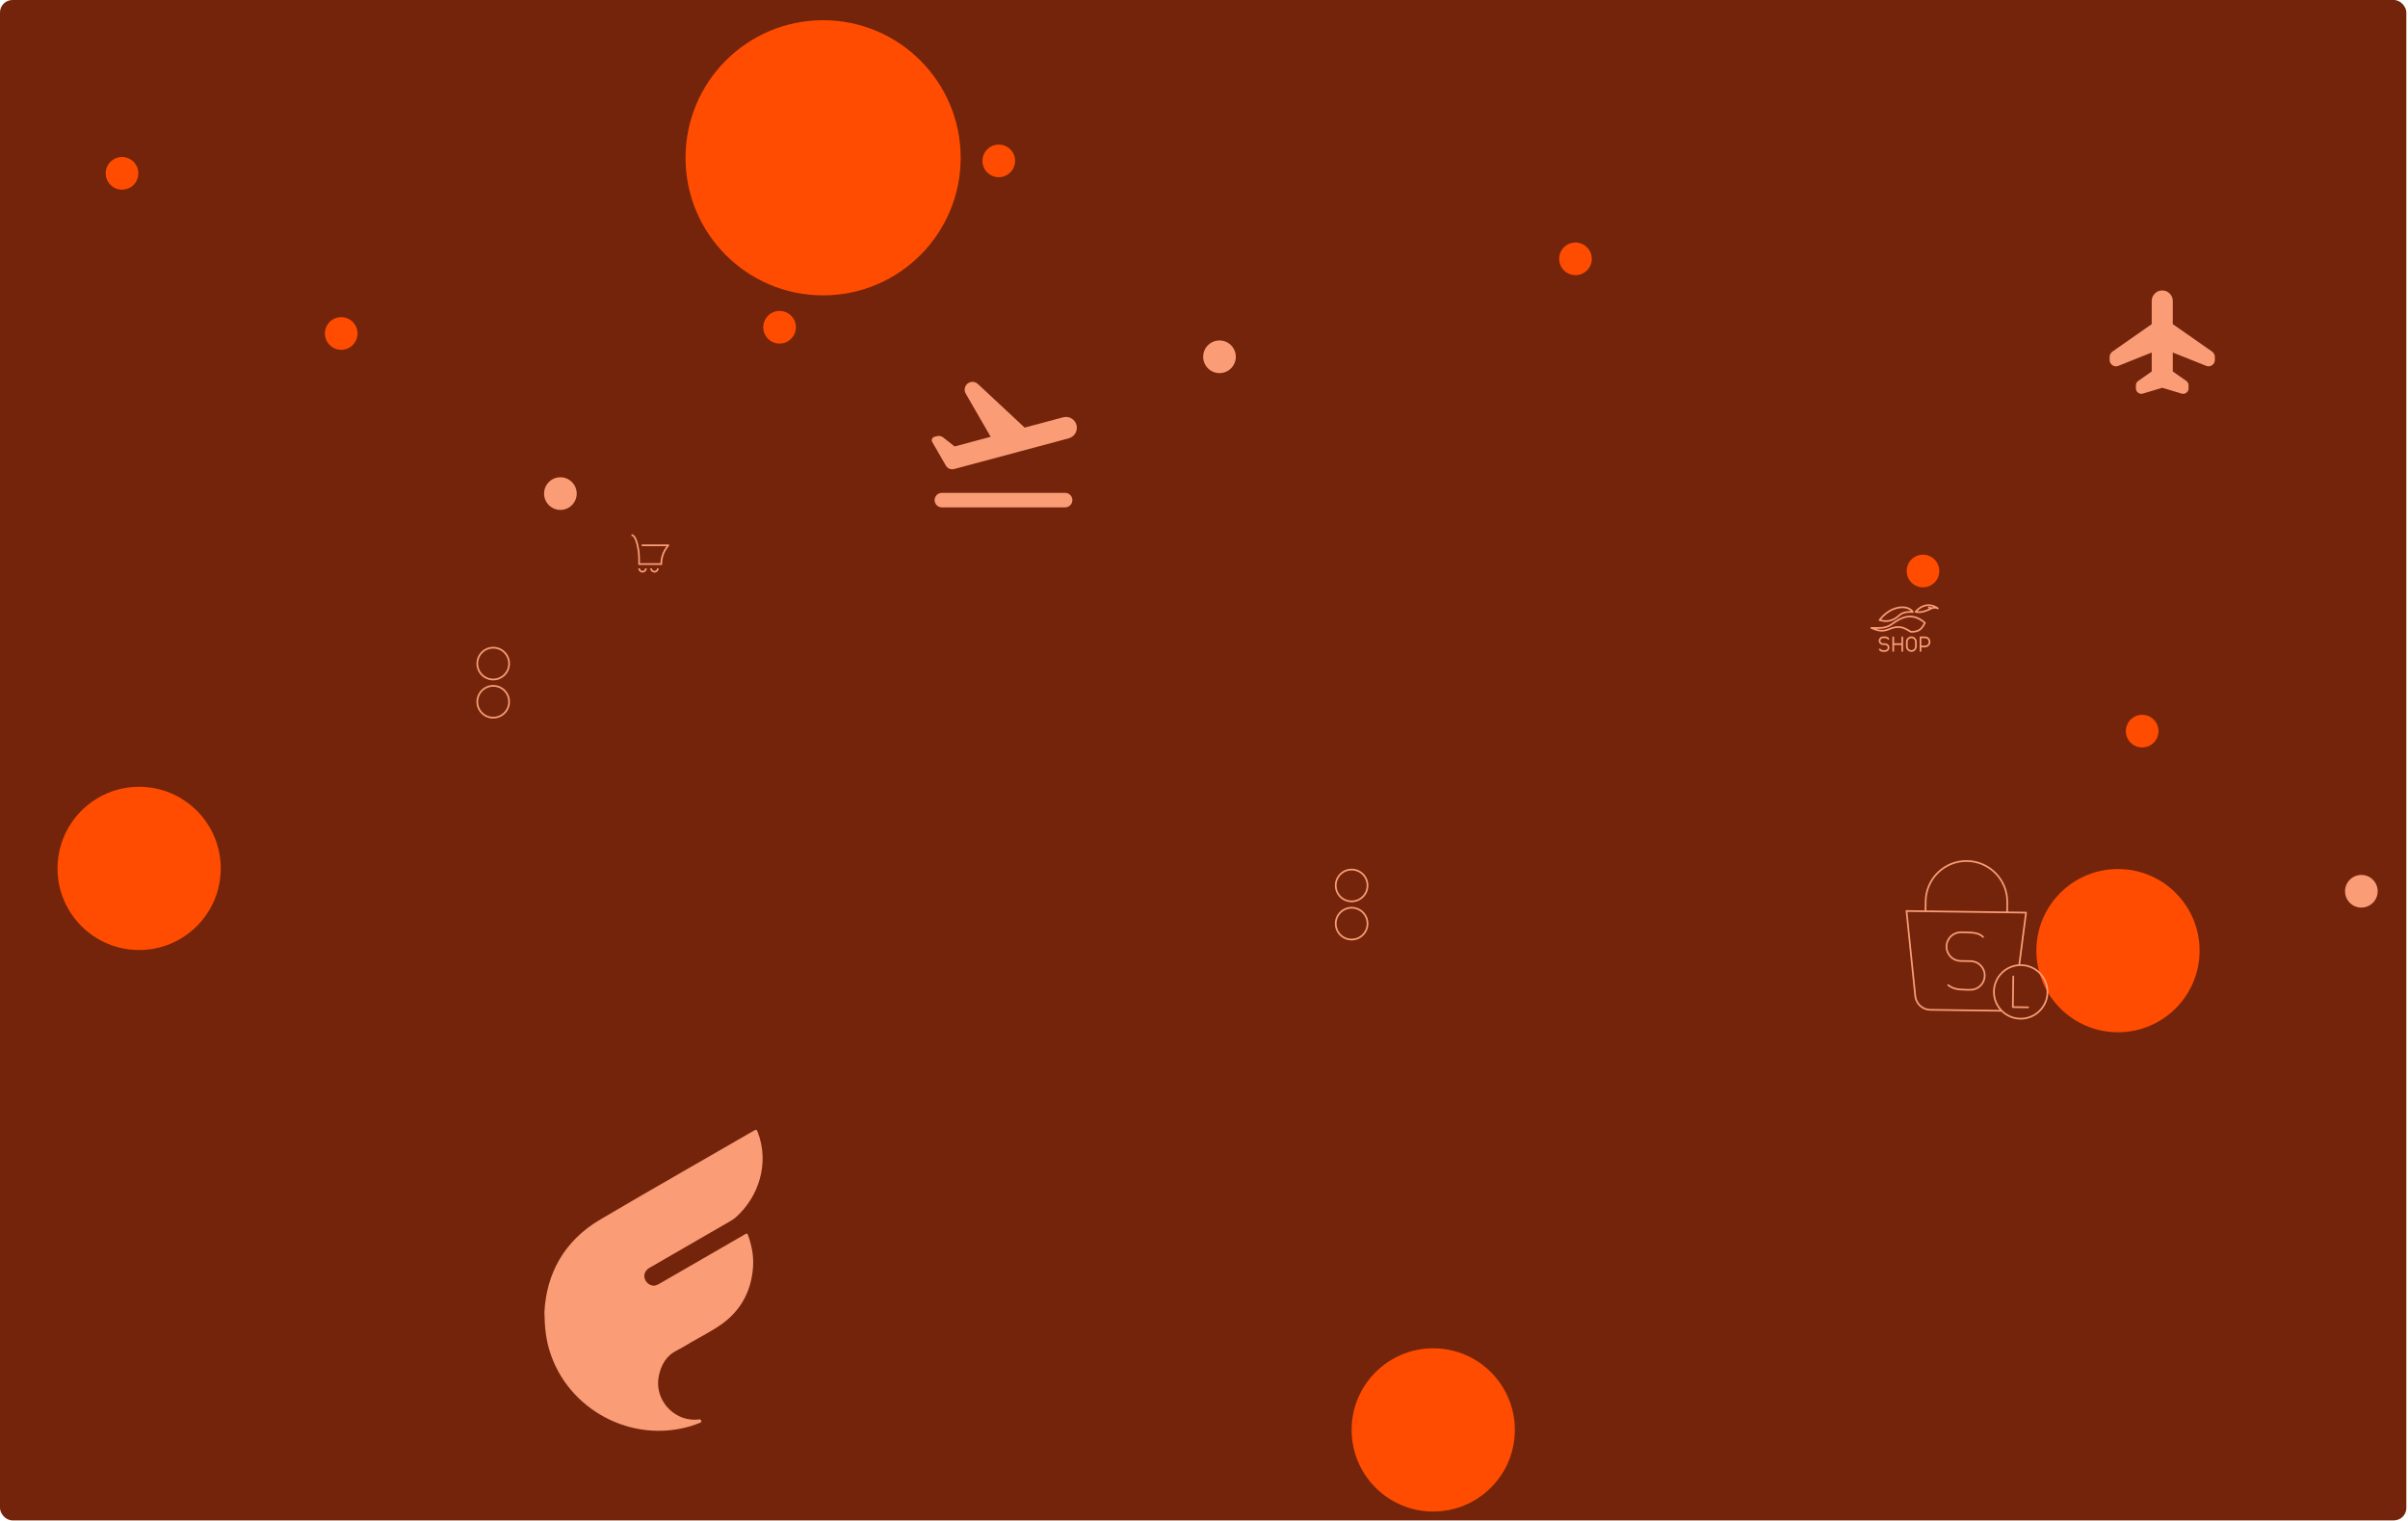 <svg width="1411" height="891" viewBox="0 0 1411 891" fill="none" xmlns="http://www.w3.org/2000/svg">
<rect x="259.599" y="78.335" width="919.981" height="290.568" rx="7.287" fill="#73240B"/>
<rect width="1410.03" height="890.833" rx="7.287" fill="#73240B"/>
<circle cx="1241.06" cy="556.999" r="47.821" fill="#FF4C00"/>
<circle cx="81.523" cy="508.821" r="47.821" fill="#FF4C00"/>
<circle cx="839.821" cy="837.821" r="47.821" fill="#FF4C00"/>
<circle cx="71.504" cy="101.562" r="9.564" fill="#FF4C00"/>
<circle cx="1126.8" cy="334.564" r="9.564" fill="#FF4C00"/>
<circle cx="199.937" cy="195.382" r="9.564" fill="#FF4C00"/>
<circle cx="1255.23" cy="428.384" r="9.564" fill="#FF4C00"/>
<circle cx="328.37" cy="289.202" r="9.564" fill="#FA9D76"/>
<circle cx="1383.67" cy="522.204" r="9.564" fill="#FA9D76"/>
<circle cx="456.803" cy="191.739" r="9.564" fill="#FF4C00"/>
<circle cx="585.236" cy="94.275" r="9.564" fill="#FF4C00"/>
<circle cx="923.169" cy="151.66" r="9.564" fill="#FF4C00"/>
<circle cx="714.58" cy="209.045" r="9.564" fill="#FA9D76"/>
<circle cx="482.307" cy="92.454" r="80.612" fill="#FF4C00"/>
<path d="M374.5 333C374.5 333.53 374.711 334.039 375.086 334.414C375.461 334.789 375.97 335 376.5 335C377.03 335 377.539 334.789 377.914 334.414C378.289 334.039 378.5 333.53 378.5 333M381.5 333C381.5 333.53 381.711 334.039 382.086 334.414C382.461 334.789 382.97 335 383.5 335C384.03 335 384.539 334.789 384.914 334.414C385.289 334.039 385.5 333.53 385.5 333M376 319.5H391.5V319.75L391.261 320.033C388.832 322.918 387.5 326.568 387.5 330.34V330.5H374.5V328.62C374.5 326.54 374.434 324.462 374.114 322.408C373.56 318.852 372.337 313.5 370 313.5" stroke="#FA9D76"/>
<path d="M1131.47 356.62C1128.86 357.765 1126.37 359.158 1122.44 358.505C1127.58 352.635 1133.04 354.575 1135.5 356.479C1133.75 355.655 1132.62 356.117 1131.47 356.621C1131.63 356.288 1131.2 356.053 1130.22 355.911M1101.51 380.548C1102 381.187 1102.61 381.424 1103.47 381.424H1104.65C1105.18 381.424 1105.69 381.214 1106.06 380.84C1106.44 380.466 1106.65 379.958 1106.65 379.429V379.419C1106.65 378.89 1106.44 378.382 1106.06 378.008C1105.69 377.634 1105.18 377.424 1104.65 377.424H1103.35C1102.82 377.423 1102.31 377.213 1101.94 376.839C1101.56 376.464 1101.35 375.957 1101.35 375.427C1101.35 374.321 1102.25 373.424 1103.35 373.424H1104.53C1105.39 373.424 1106 373.662 1106.49 374.301M1109.35 377.409H1114.65M1114.65 373.424V381.424M1109.35 373.424V381.424M1125.35 381.424V373.424H1127.97C1129.45 373.424 1130.65 374.627 1130.65 376.111C1130.65 377.595 1129.45 378.798 1127.97 378.798H1125.35M1120.87 358.576C1118.67 358.396 1115.14 358.498 1112.98 360.496C1108.98 364.204 1105.15 364.481 1101.35 363.303C1108.25 354.333 1118.16 354.311 1120.87 358.576ZM1127.93 364.946C1126.53 367.334 1125.47 370.359 1119.73 370.206C1116.57 368.479 1113.62 365.845 1107.17 368.571C1102.77 370.428 1099.98 369.357 1096.5 367.931C1100.5 367.824 1104.61 368.597 1108.5 365.741C1114.53 361.309 1120.6 358.635 1127.93 364.945L1127.93 364.946ZM1120 373.424C1120.35 373.423 1120.69 373.491 1121.01 373.623C1121.33 373.755 1121.63 373.949 1121.87 374.194C1122.12 374.439 1122.31 374.73 1122.45 375.051C1122.58 375.371 1122.65 375.715 1122.65 376.062V378.774C1122.65 379.121 1122.58 379.465 1122.45 379.786C1122.32 380.107 1122.12 380.399 1121.88 380.645C1121.63 380.891 1121.34 381.087 1121.02 381.22C1120.7 381.354 1120.36 381.423 1120.01 381.424H1120C1119.65 381.425 1119.31 381.357 1118.99 381.225C1118.67 381.093 1118.37 380.899 1118.13 380.654C1117.88 380.409 1117.69 380.118 1117.55 379.797C1117.42 379.477 1117.35 379.133 1117.35 378.786V376.074C1117.35 375.727 1117.42 375.383 1117.55 375.062C1117.68 374.741 1117.88 374.449 1118.12 374.203C1118.37 373.957 1118.66 373.761 1118.98 373.628C1119.3 373.494 1119.64 373.425 1119.99 373.424H1120Z" stroke="#FA9D76" stroke-linecap="round" stroke-linejoin="round"/>
<path d="M289 398.136C294.146 398.136 298.318 393.964 298.318 388.818C298.318 383.672 294.146 379.5 289 379.5C283.854 379.5 279.682 383.672 279.682 388.818C279.682 393.964 283.854 398.136 289 398.136Z" stroke="#FA9D76" stroke-linecap="round" stroke-linejoin="round"/>
<path d="M289 420.5C294.146 420.5 298.318 416.328 298.318 411.182C298.318 406.036 294.146 401.864 289 401.864C283.854 401.864 279.682 406.036 279.682 411.182C279.682 416.328 283.854 420.5 289 420.5Z" stroke="#FA9D76" stroke-linecap="round" stroke-linejoin="round"/>
<path d="M792 528.136C797.146 528.136 801.318 523.964 801.318 518.818C801.318 513.672 797.146 509.5 792 509.5C786.854 509.5 782.682 513.672 782.682 518.818C782.682 523.964 786.854 528.136 792 528.136Z" stroke="#FA9D76" stroke-linecap="round" stroke-linejoin="round"/>
<path d="M792 550.5C797.146 550.5 801.318 546.328 801.318 541.182C801.318 536.036 797.146 531.864 792 531.864C786.854 531.864 782.682 536.036 782.682 541.182C782.682 546.328 786.854 550.5 792 550.5Z" stroke="#FA9D76" stroke-linecap="round" stroke-linejoin="round"/>
<path d="M1179.7 572.142L1179.45 590.083L1188.42 590.203M1141.56 577.197C1144.12 579.172 1146.7 579.853 1151.88 579.922L1154.46 579.957C1155.57 579.972 1156.67 579.769 1157.69 579.361C1158.72 578.952 1159.65 578.345 1160.44 577.574C1161.24 576.804 1161.87 575.885 1162.3 574.87C1162.74 573.856 1162.97 572.765 1162.99 571.661C1163 570.556 1162.8 569.46 1162.39 568.434C1161.98 567.408 1161.37 566.472 1160.6 565.681C1159.83 564.889 1158.92 564.258 1157.9 563.821C1156.89 563.385 1155.8 563.153 1154.69 563.138L1148.87 563.059C1146.64 563.029 1144.51 562.114 1142.96 560.516C1141.4 558.918 1140.54 556.767 1140.57 554.536C1140.6 552.306 1141.52 550.179 1143.12 548.623C1144.71 547.067 1146.87 546.21 1149.1 546.24L1151.68 546.274C1157.51 546.353 1160.08 547.036 1162 549.002M1128.29 533.93L1128.37 528.07C1128.54 514.868 1139.39 504.308 1152.59 504.486C1165.8 504.663 1176.36 515.512 1176.18 528.714L1176.1 534.574M1172.85 592.162C1172.47 592.206 1172.08 592.226 1171.7 592.221L1131.09 591.674C1128.89 591.645 1126.77 590.809 1125.15 589.325C1123.53 587.84 1122.5 585.811 1122.28 583.622L1117.15 533.78L1187.18 534.723L1183.18 565.538M1199.76 581.384C1199.7 585.547 1197.99 589.518 1195.01 592.422C1192.03 595.327 1188.01 596.927 1183.85 596.871C1179.69 596.815 1175.71 595.107 1172.81 592.123C1169.91 589.14 1168.31 585.124 1168.36 580.961C1168.42 576.798 1170.13 572.827 1173.11 569.922C1176.09 567.018 1180.11 565.418 1184.27 565.474C1188.44 565.53 1192.41 567.238 1195.31 570.222C1198.21 573.205 1199.81 577.22 1199.76 581.384Z" stroke="#FA9D76" stroke-linecap="round" stroke-linejoin="round"/>
<path d="M624.127 288.779H551.884C549.547 288.779 547.635 290.692 547.635 293.029C547.635 295.366 549.547 297.279 551.884 297.279H624.127C626.464 297.279 628.376 295.366 628.376 293.029C628.376 290.692 626.464 288.779 624.127 288.779ZM630.798 249.004C629.863 245.604 626.379 243.607 622.979 244.499L600.414 250.533L572.962 224.951C572.394 224.413 571.696 224.032 570.936 223.845C570.175 223.659 569.38 223.674 568.627 223.889C565.738 224.696 564.378 228.011 565.865 230.603L580.484 255.93L559.363 261.582L552.692 256.313C551.629 255.505 550.269 255.208 548.952 255.548L547.55 255.93C546.19 256.27 545.552 257.843 546.275 259.033L554.264 272.844C555.241 274.501 557.196 275.308 559.023 274.841L626.251 256.823C629.651 255.888 631.691 252.403 630.798 249.004Z" fill="#FA9D76"/>
<g clip-path="url(#clip0_49_97)">
<path d="M319 768.876C320.091 746.736 330.243 727.188 351.724 714.544C381.633 696.938 411.811 679.789 441.853 662.409C443.096 661.69 443.458 661.897 443.964 663.201C451.202 681.866 444.244 701.592 431.235 713.171C430.103 714.178 428.825 714.981 427.513 715.739C411.877 724.759 396.245 733.785 380.617 742.818C378.383 744.109 377.265 746.248 377.613 748.431C377.994 750.818 379.923 752.796 382.3 753.228C383.834 753.507 385.137 752.881 386.406 752.148C401.738 743.3 417.069 734.451 432.399 725.602C433.857 724.76 435.339 723.957 436.761 723.058C437.582 722.539 437.934 722.721 438.256 723.59C440.499 729.651 441.698 735.888 441.252 742.361C440.273 756.549 434.086 767.998 422.459 776.147C416.871 780.064 410.69 783.136 404.773 786.582C402.115 788.13 399.52 789.813 396.762 791.16C390.501 794.217 387.465 799.593 386.081 806.008C383.217 819.276 393.726 831.979 407.308 831.863C408.058 831.857 408.807 831.728 409.555 831.645C410.222 831.571 410.744 831.836 410.917 832.459C411.081 833.047 410.672 833.462 410.147 833.658C408.413 834.308 406.691 835.006 404.921 835.542C370.17 846.08 332.517 825.975 321.952 791.25C319.979 784.76 319.155 778.097 319 768.876Z" fill="#FA9D76"/>
</g>
<path d="M1260.83 206.55L1241.33 214.335C1240.1 214.849 1238.93 214.734 1237.83 213.99C1236.72 213.246 1236.17 212.205 1236.17 210.867V209.171C1236.17 208.554 1236.31 207.963 1236.59 207.398C1236.88 206.833 1237.27 206.37 1237.79 206.01L1260.83 189.9V176.333C1260.83 174.637 1261.44 173.186 1262.65 171.98C1263.86 170.773 1265.31 170.169 1267 170.167C1268.69 170.165 1270.15 170.769 1271.36 171.98C1272.57 173.19 1273.17 174.642 1273.17 176.333V189.9L1296.21 206.01C1296.73 206.37 1297.13 206.833 1297.41 207.398C1297.69 207.963 1297.84 208.554 1297.83 209.171V210.867C1297.83 212.203 1297.28 213.244 1296.18 213.99C1295.07 214.736 1293.9 214.851 1292.67 214.335L1273.17 206.55V217.65L1281.11 223.2C1281.52 223.508 1281.84 223.881 1282.07 224.319C1282.3 224.757 1282.42 225.232 1282.42 225.744V227.594C1282.42 228.621 1281.99 229.457 1281.14 230.1C1280.29 230.744 1279.36 230.91 1278.33 230.6L1267 227.208L1255.67 230.6C1254.64 230.908 1253.7 230.742 1252.85 230.1C1252 229.459 1251.58 228.624 1251.58 227.594V225.744C1251.58 225.23 1251.7 224.755 1251.93 224.319C1252.16 223.883 1252.48 223.51 1252.89 223.2L1260.83 217.65V206.55Z" fill="#FA9D76"/>
<defs>
<clipPath id="clip0_49_97">
<rect width="128" height="176.5" fill="white" transform="translate(319 662)"/>
</clipPath>
</defs>
</svg>
